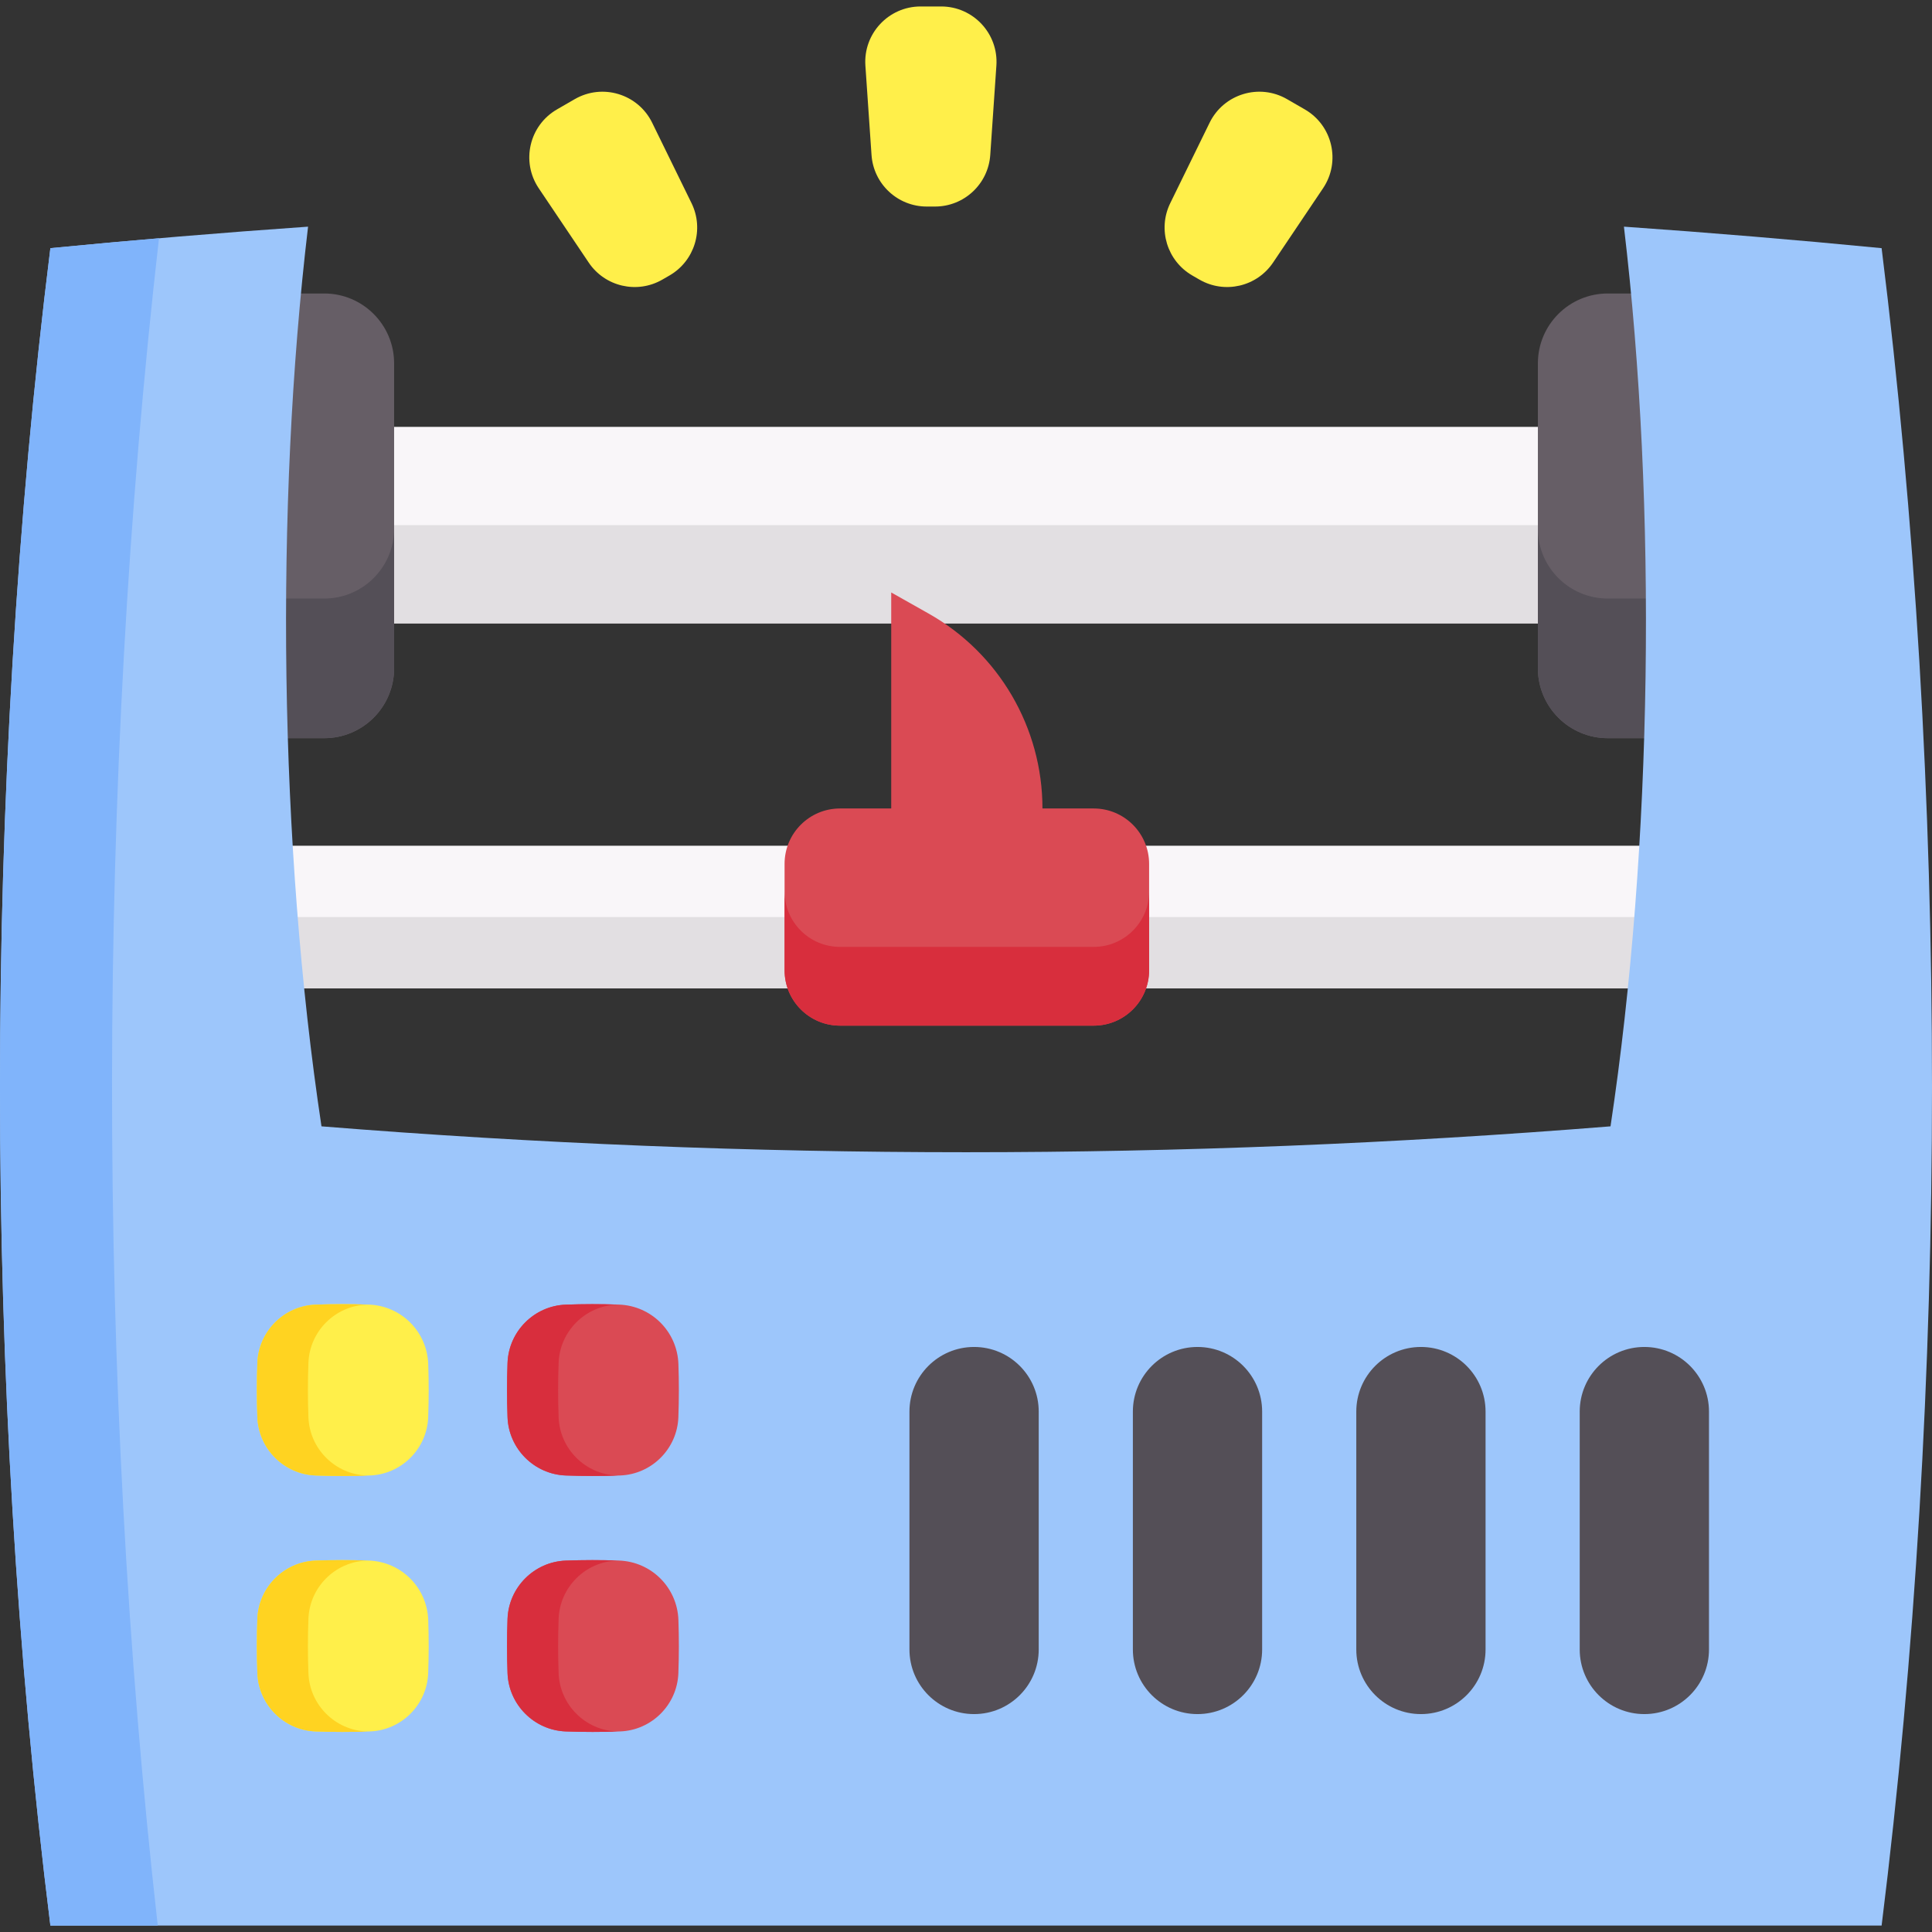 <svg id="Capa_1" enable-background="new 0 0 512 512" height="512" viewBox="0 0 512 512" width="512" xmlns="http://www.w3.org/2000/svg"><rect x="0" y="0" width="512" height="512" fill="#333333" stroke="none"/><g><path d="m84.934 113.124h342.577v52.072h-342.577z" fill="#f9f6f9"/><path d="m84.934 139.16h342.577v26.036h-342.577z" fill="#e2dfe2"/><g><path d="m85.922 195.624h-44.511v-117.847h44.511c10.23 0 18.523 8.293 18.523 18.523v80.8c.001 10.23-8.293 18.524-18.523 18.524z" fill="#665e66"/><path d="m426.078 195.624h44.511v-117.847h-44.511c-10.23 0-18.523 8.293-18.523 18.523v80.8c-.001 10.23 8.293 18.524 18.523 18.524z" fill="#665e66"/><g fill="#544f57"><path d="m407.555 140.097v36.994c0 10.24 8.293 18.533 18.523 18.533h44.514v-37.004h-44.514c-10.23 0-18.523-8.293-18.523-18.523z"/><path d="m104.445 140.097v36.994c0 10.24-8.293 18.533-18.523 18.533h-44.514v-37.004h44.514c10.23 0 18.523-8.293 18.523-18.523z"/></g></g><path d="m49.306 224.129h413.833v37.803h-413.833z" fill="#f9f6f9"/><path d="m49.306 243.03h413.833v18.901h-413.833z" fill="#e2dfe2"/><g fill="#ffef4a"><path d="m317.864 74.099-1.894-1.094c-6.681-3.857-9.235-12.229-5.844-19.159l10.431-21.315c3.736-7.635 13.157-10.508 20.518-6.258l4.707 2.718c7.361 4.25 9.583 13.845 4.839 20.898l-13.244 19.691c-4.305 6.402-12.832 8.377-19.513 4.519z"/><path d="m247.789 54.737h-2.187c-7.715 0-14.112-5.974-14.64-13.67l-1.624-23.674c-.582-8.48 6.14-15.679 14.64-15.679h5.435c8.5 0 15.222 7.199 14.64 15.679l-1.624 23.674c-.528 7.696-6.925 13.67-14.64 13.67z"/><path d="m177.421 73.006-1.894 1.094c-6.681 3.857-15.208 1.883-19.514-4.519l-13.244-19.691c-4.744-7.053-2.522-16.648 4.839-20.898l4.707-2.718c7.361-4.25 16.782-1.377 20.518 6.258l10.431 21.315c3.391 6.929.838 15.301-5.843 19.159z"/></g><path d="m498.649 510.287h-485.298c-17.802-143.02-17.802-301.493 0-444.523 22.767-2.215 45.524-4.11 68.291-5.697-8.829 74.327-7.644 164.108 3.554 238.425 113.866 9.148 227.742 9.148 341.608 0 11.198-74.317 12.383-164.098 3.554-238.425 22.767 1.586 45.524 3.482 68.291 5.697 17.801 143.03 17.801 301.503 0 444.523z" fill="#9dc6fb"/><path d="m41.805 510.287h-28.454c-17.802-143.02-17.802-301.493 0-444.523 9.601-.937 19.192-1.813 28.783-2.627-16.482 144.205-16.596 302.76-.329 447.15z" fill="#80b4fb"/><path d="m276.264 214.253c0-21.398-11.528-41.136-30.164-51.649l-9.917-5.594v57.243h-13.573c-8.114 0-14.691 6.577-14.691 14.691v28.171c0 8.114 6.577 14.691 14.691 14.691h67.225c8.114 0 14.691-6.577 14.691-14.691v-28.171c0-8.114-6.577-14.691-14.691-14.691z" fill="#da4a54"/><path d="m304.53 236.245v20.871c0 8.108-6.583 14.69-14.69 14.69h-67.23c-8.118 0-14.69-6.583-14.69-14.69v-20.871c0 8.118 6.573 14.69 14.69 14.69h67.23c8.108 0 14.69-6.573 14.69-14.69z" fill="#d82e3d"/><g><g><path d="m98.034 391.018c-4.798.176-9.597.176-14.395 0-8.366-.307-15.133-7.073-15.44-15.44-.176-4.798-.176-9.597 0-14.395.307-8.366 7.073-15.133 15.44-15.44 4.699-.172 9.398-.176 14.096-.011 8.595.302 15.447 7.155 15.749 15.749.165 4.699.162 9.398-.011 14.096-.306 8.368-7.073 15.134-15.439 15.441z" fill="#ffef4a"/><path d="m164.337 391.018c-4.798.176-9.597.176-14.395 0-8.366-.307-15.133-7.073-15.44-15.44-.176-4.798-.176-9.597 0-14.395.307-8.366 7.073-15.133 15.44-15.44 4.699-.172 9.398-.176 14.096-.011 8.595.302 15.447 7.155 15.749 15.749.165 4.699.162 9.398-.011 14.096-.306 8.368-7.072 15.134-15.439 15.441z" fill="#da4a54"/></g><g><path d="m97.169 391.021c.144 0 .288.01.433.01-4.656.165-9.313.155-13.959-.01-8.365-.309-15.133-7.077-15.442-15.442-.175-4.801-.175-9.601 0-14.402.309-8.365 7.077-15.133 15.442-15.432 4.656-.175 9.323-.175 13.979-.01-.155 0-.299 0-.453.01-8.365.299-15.133 7.067-15.432 15.432-.185 4.801-.185 9.601 0 14.402.299 8.364 7.067 15.133 15.432 15.442z" fill="#ffd321"/><path d="m163.471 391.021c.144 0 .288.01.433.01-4.656.165-9.303.155-13.959-.01-8.365-.309-15.133-7.077-15.442-15.442-.175-4.801-.175-9.601 0-14.402.309-8.365 7.077-15.133 15.442-15.432 4.656-.175 9.323-.175 13.98-.01-.155 0-.299 0-.453.01-8.365.299-15.133 7.067-15.432 15.432-.175 4.801-.175 9.601 0 14.402.298 8.364 7.066 15.133 15.431 15.442z" fill="#d82e3d"/></g></g><g><g><path d="m98.034 458.848c-4.798.176-9.597.176-14.395 0-8.366-.307-15.133-7.073-15.44-15.44-.176-4.798-.176-9.597 0-14.395.307-8.366 7.073-15.133 15.44-15.44 4.699-.172 9.398-.176 14.096-.011 8.595.302 15.447 7.155 15.749 15.749.165 4.699.162 9.398-.011 14.096-.306 8.368-7.073 15.134-15.439 15.441z" fill="#ffef4a"/><path d="m164.337 458.848c-4.798.176-9.597.176-14.395 0-8.366-.307-15.133-7.073-15.44-15.44-.176-4.798-.176-9.597 0-14.395.307-8.366 7.073-15.133 15.44-15.44 4.699-.172 9.398-.176 14.096-.011 8.595.302 15.447 7.155 15.749 15.749.165 4.699.162 9.398-.011 14.096-.306 8.368-7.072 15.134-15.439 15.441z" fill="#da4a54"/></g><g><path d="m97.169 458.851c.144 0 .288.01.433.01-4.656.165-9.313.155-13.959-.01-8.365-.309-15.133-7.077-15.442-15.442-.175-4.801-.175-9.601 0-14.402.309-8.365 7.077-15.133 15.442-15.432 4.656-.175 9.323-.175 13.979-.01-.155 0-.299 0-.453.01-8.365.299-15.133 7.067-15.432 15.432-.185 4.801-.185 9.601 0 14.402.299 8.365 7.067 15.133 15.432 15.442z" fill="#ffd321"/><path d="m163.471 458.851c.144 0 .288.01.433.01-4.656.165-9.303.155-13.959-.01-8.365-.309-15.133-7.077-15.442-15.442-.175-4.801-.175-9.601 0-14.402.309-8.365 7.077-15.133 15.442-15.432 4.656-.175 9.323-.175 13.98-.01-.155 0-.299 0-.453.01-8.365.299-15.133 7.067-15.432 15.432-.175 4.801-.175 9.601 0 14.402.298 8.365 7.066 15.133 15.431 15.442z" fill="#d82e3d"/></g></g><g fill="#544f57"><path d="m258.142 454.251c-9.46 0-17.129-7.669-17.129-17.129v-63.034c0-9.46 7.669-17.129 17.129-17.129 9.46 0 17.129 7.669 17.129 17.129v63.034c0 9.46-7.669 17.129-17.129 17.129z"/><path d="m317.351 454.251c-9.46 0-17.129-7.669-17.129-17.129v-63.034c0-9.46 7.669-17.129 17.129-17.129 9.46 0 17.129 7.669 17.129 17.129v63.034c0 9.46-7.669 17.129-17.129 17.129z"/><path d="m376.56 454.251c-9.46 0-17.129-7.669-17.129-17.129v-63.034c0-9.46 7.669-17.129 17.129-17.129 9.46 0 17.129 7.669 17.129 17.129v63.034c0 9.46-7.669 17.129-17.129 17.129z"/><path d="m435.77 454.251c-9.46 0-17.129-7.669-17.129-17.129v-63.034c0-9.46 7.669-17.129 17.129-17.129 9.46 0 17.129 7.669 17.129 17.129v63.034c-.001 9.46-7.669 17.129-17.129 17.129z"/></g></g></svg>